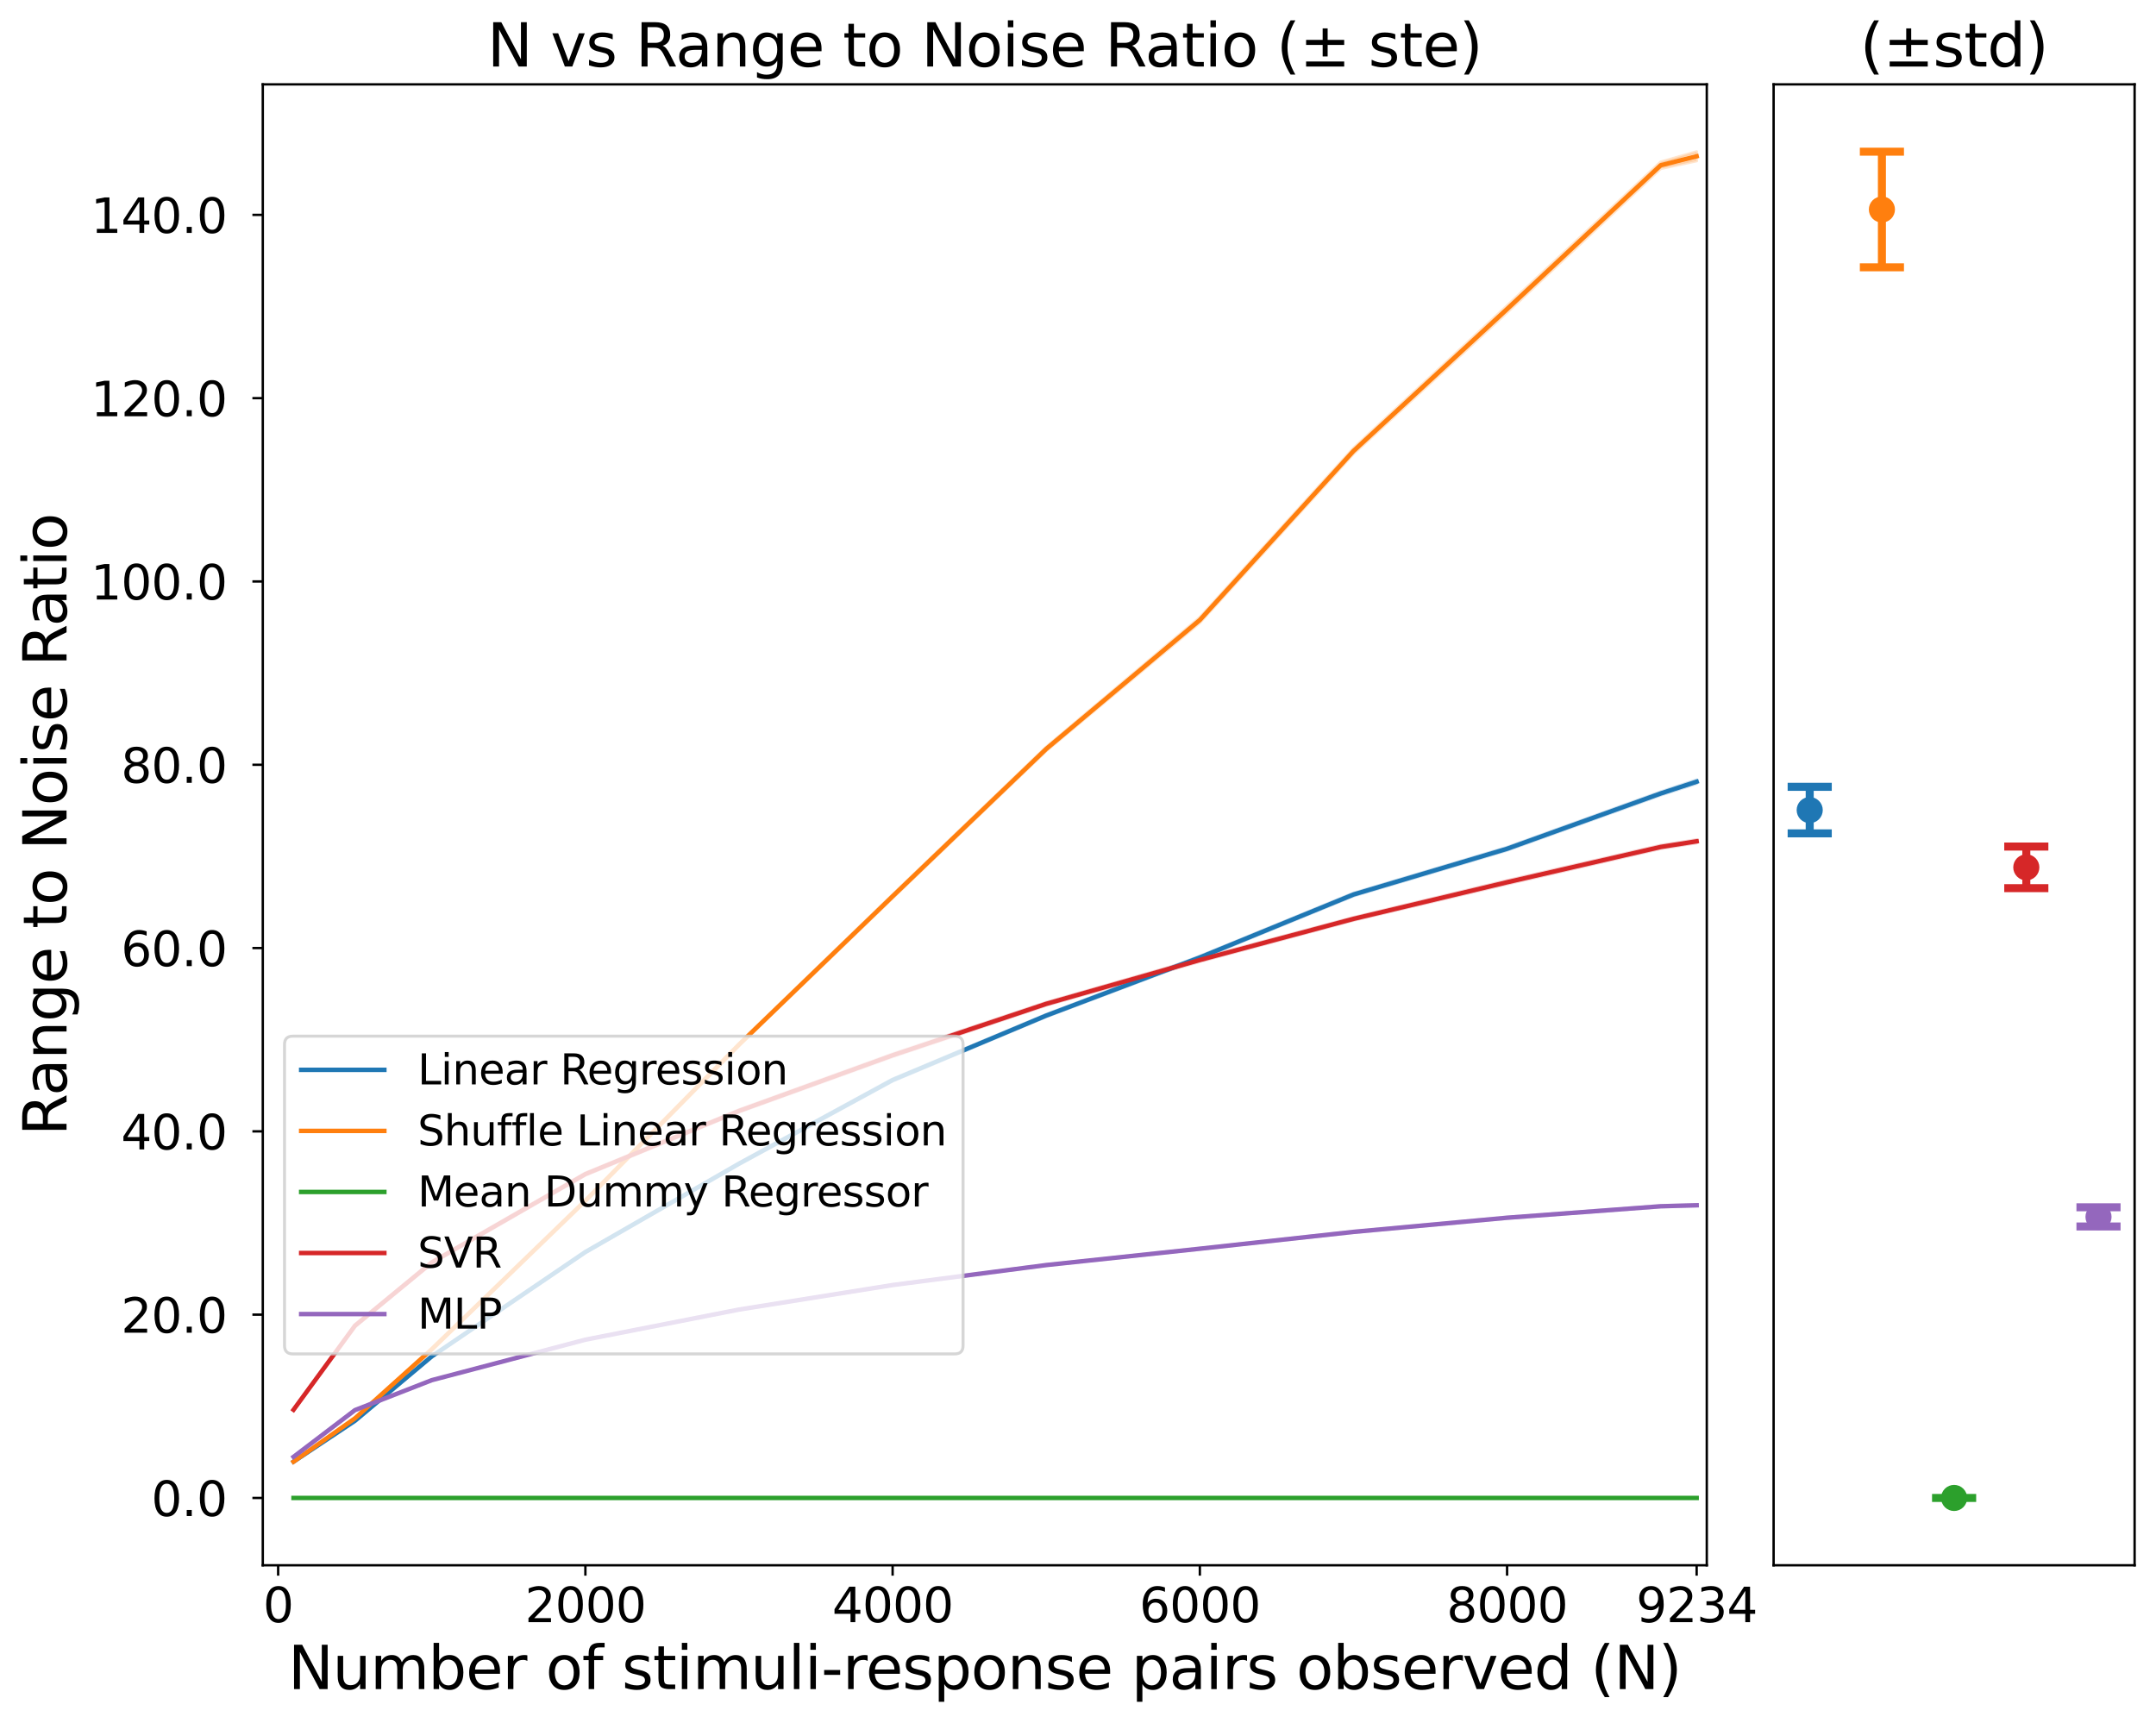 <?xml version="1.0" encoding="utf-8" standalone="no"?>
<!DOCTYPE svg PUBLIC "-//W3C//DTD SVG 1.1//EN"
  "http://www.w3.org/Graphics/SVG/1.1/DTD/svg11.dtd">
<svg xmlns:xlink="http://www.w3.org/1999/xlink" width="725.636pt" height="579.878pt" viewBox="0 0 725.636 579.878" xmlns="http://www.w3.org/2000/svg" version="1.1">
 <defs>
  <style type="text/css">*{stroke-linejoin: round; stroke-linecap: butt}</style>
 </defs>
 <g id="figure_1">
  <g id="patch_1">
   <path d="M 0 579.878 
L 725.636 579.878 
L 725.636 0 
L 0 0 
z
" style="fill: #ffffff"/>
  </g>
  <g id="axes_1">
   <g id="patch_2">
    <path d="M 88.446 526.837 
L 574.446 526.837 
L 574.446 28.397 
L 88.446 28.397 
z
" style="fill: #ffffff"/>
   </g>
   <g id="PolyCollection_1">
    <defs>
     <path id="m000ecb2666" d="M 98.787 -87.986 
L 98.787 -87.851 
L 119.467 -101.586 
L 145.319 -123.197 
L 197.021 -158.239 
L 248.723 -187.898 
L 300.425 -215.958 
L 352.127 -237.645 
L 403.829 -257.154 
L 455.531 -278.292 
L 507.233 -293.671 
L 558.935 -312.246 
L 571.033 -316.153 
L 571.033 -317.404 
L 571.033 -317.404 
L 558.935 -313.379 
L 507.233 -294.723 
L 455.531 -279.305 
L 403.829 -258.079 
L 352.127 -238.472 
L 300.425 -216.764 
L 248.723 -188.503 
L 197.021 -158.706 
L 145.319 -123.498 
L 119.467 -101.755 
L 98.787 -87.986 
z
" style="stroke: #1f77b4; stroke-opacity: 0.2"/>
    </defs>
    <g clip-path="url(#p0d70623060)">
     <use xlink:href="#m000ecb2666" x="0" y="579.878" style="fill: #1f77b4; fill-opacity: 0.2; stroke: #1f77b4; stroke-opacity: 0.2"/>
    </g>
   </g>
   <g id="PolyCollection_2">
    <defs>
     <path id="me3ee060efa" d="M 98.787 -87.962 
L 98.787 -87.846 
L 119.467 -102.417 
L 145.319 -125.566 
L 197.021 -175.491 
L 248.723 -227.88 
L 300.425 -277.631 
L 352.127 -327.157 
L 403.829 -370.302 
L 455.531 -427.135 
L 507.233 -474.727 
L 558.935 -523.129 
L 571.033 -525.717 
L 571.033 -528.825 
L 571.033 -528.825 
L 558.935 -525.37 
L 507.233 -476.968 
L 455.531 -429.016 
L 403.829 -372.083 
L 352.127 -328.455 
L 300.425 -278.768 
L 248.723 -228.677 
L 197.021 -176.021 
L 145.319 -125.913 
L 119.467 -102.578 
L 98.787 -87.962 
z
" style="stroke: #ff7f0e; stroke-opacity: 0.2"/>
    </defs>
    <g clip-path="url(#p0d70623060)">
     <use xlink:href="#me3ee060efa" x="0" y="579.878" style="fill: #ff7f0e; fill-opacity: 0.2; stroke: #ff7f0e; stroke-opacity: 0.2"/>
    </g>
   </g>
   <g id="PolyCollection_3">
    <defs>
     <path id="mb7098f0cae" d="M 98.787 -75.698 
L 98.787 -75.698 
L 119.467 -75.698 
L 145.319 -75.698 
L 197.021 -75.698 
L 248.723 -75.698 
L 300.425 -75.698 
L 352.127 -75.698 
L 403.829 -75.698 
L 455.531 -75.698 
L 507.233 -75.698 
L 558.935 -75.698 
L 571.033 -75.698 
L 571.033 -75.698 
L 571.033 -75.698 
L 558.935 -75.698 
L 507.233 -75.698 
L 455.531 -75.698 
L 403.829 -75.698 
L 352.127 -75.698 
L 300.425 -75.698 
L 248.723 -75.698 
L 197.021 -75.698 
L 145.319 -75.698 
L 119.467 -75.698 
L 98.787 -75.698 
z
" style="stroke: #2ca02c; stroke-opacity: 0.2"/>
    </defs>
    <g clip-path="url(#p0d70623060)">
     <use xlink:href="#mb7098f0cae" x="0" y="579.878" style="fill: #2ca02c; fill-opacity: 0.2; stroke: #2ca02c; stroke-opacity: 0.2"/>
    </g>
   </g>
   <g id="PolyCollection_4">
    <defs>
     <path id="mdfc9357d7f" d="M 98.787 -105.616 
L 98.787 -105.119 
L 119.467 -133.287 
L 145.319 -154.548 
L 197.021 -184.281 
L 248.723 -205.515 
L 300.425 -224.165 
L 352.127 -241.503 
L 403.829 -256.226 
L 455.531 -270.112 
L 507.233 -282.338 
L 558.935 -294.253 
L 571.033 -296.149 
L 571.033 -297.267 
L 571.033 -297.267 
L 558.935 -295.369 
L 507.233 -283.519 
L 455.531 -271.103 
L 403.829 -257.313 
L 352.127 -242.508 
L 300.425 -225.215 
L 248.723 -206.413 
L 197.021 -185.114 
L 145.319 -155.372 
L 119.467 -134.042 
L 98.787 -105.616 
z
" style="stroke: #d62728; stroke-opacity: 0.2"/>
    </defs>
    <g clip-path="url(#p0d70623060)">
     <use xlink:href="#mdfc9357d7f" x="0" y="579.878" style="fill: #d62728; fill-opacity: 0.2; stroke: #d62728; stroke-opacity: 0.2"/>
    </g>
   </g>
   <g id="PolyCollection_5">
    <defs>
     <path id="ma350cf5720" d="M 98.787 -89.586 
L 98.787 -89.463 
L 119.467 -105.181 
L 145.319 -115.23 
L 197.021 -128.832 
L 248.723 -138.953 
L 300.425 -147.199 
L 352.127 -153.919 
L 403.829 -159.401 
L 455.531 -165.017 
L 507.233 -169.788 
L 558.935 -173.641 
L 571.033 -173.95 
L 571.033 -174.466 
L 571.033 -174.466 
L 558.935 -174.101 
L 507.233 -170.236 
L 455.531 -165.479 
L 403.829 -159.777 
L 352.127 -154.248 
L 300.425 -147.52 
L 248.723 -139.26 
L 197.021 -129.098 
L 145.319 -115.453 
L 119.467 -105.347 
L 98.787 -89.586 
z
" style="stroke: #9467bd; stroke-opacity: 0.2"/>
    </defs>
    <g clip-path="url(#p0d70623060)">
     <use xlink:href="#ma350cf5720" x="0" y="579.878" style="fill: #9467bd; fill-opacity: 0.2; stroke: #9467bd; stroke-opacity: 0.2"/>
    </g>
   </g>
   <g id="matplotlib.axis_1">
    <g id="xtick_1">
     <g id="line2d_1">
      <defs>
       <path id="m1000cda339" d="M 0 0 
L 0 3.5 
" style="stroke: #000000; stroke-width: 0.8"/>
      </defs>
      <g>
       <use xlink:href="#m1000cda339" x="93.616" y="526.837" style="stroke: #000000; stroke-width: 0.8"/>
      </g>
     </g>
     <g id="text_1">
      <!-- 0 -->
      <g transform="translate(88.526 545.994) scale(0.16 -0.16)">
       <defs>
        <path id="DejaVuSans-30" d="M 2034 4250 
Q 1547 4250 1301 3770 
Q 1056 3291 1056 2328 
Q 1056 1369 1301 889 
Q 1547 409 2034 409 
Q 2525 409 2770 889 
Q 3016 1369 3016 2328 
Q 3016 3291 2770 3770 
Q 2525 4250 2034 4250 
z
M 2034 4750 
Q 2819 4750 3233 4129 
Q 3647 3509 3647 2328 
Q 3647 1150 3233 529 
Q 2819 -91 2034 -91 
Q 1250 -91 836 529 
Q 422 1150 422 2328 
Q 422 3509 836 4129 
Q 1250 4750 2034 4750 
z
" transform="scale(0.016)"/>
       </defs>
       <use xlink:href="#DejaVuSans-30"/>
      </g>
     </g>
    </g>
    <g id="xtick_2">
     <g id="line2d_2">
      <g>
       <use xlink:href="#m1000cda339" x="197.021" y="526.837" style="stroke: #000000; stroke-width: 0.8"/>
      </g>
     </g>
     <g id="text_2">
      <!-- 2000 -->
      <g transform="translate(176.661 545.994) scale(0.16 -0.16)">
       <defs>
        <path id="DejaVuSans-32" d="M 1228 531 
L 3431 531 
L 3431 0 
L 469 0 
L 469 531 
Q 828 903 1448 1529 
Q 2069 2156 2228 2338 
Q 2531 2678 2651 2914 
Q 2772 3150 2772 3378 
Q 2772 3750 2511 3984 
Q 2250 4219 1831 4219 
Q 1534 4219 1204 4116 
Q 875 4013 500 3803 
L 500 4441 
Q 881 4594 1212 4672 
Q 1544 4750 1819 4750 
Q 2544 4750 2975 4387 
Q 3406 4025 3406 3419 
Q 3406 3131 3298 2873 
Q 3191 2616 2906 2266 
Q 2828 2175 2409 1742 
Q 1991 1309 1228 531 
z
" transform="scale(0.016)"/>
       </defs>
       <use xlink:href="#DejaVuSans-32"/>
       <use xlink:href="#DejaVuSans-30" x="63.623"/>
       <use xlink:href="#DejaVuSans-30" x="127.246"/>
       <use xlink:href="#DejaVuSans-30" x="190.869"/>
      </g>
     </g>
    </g>
    <g id="xtick_3">
     <g id="line2d_3">
      <g>
       <use xlink:href="#m1000cda339" x="300.425" y="526.837" style="stroke: #000000; stroke-width: 0.8"/>
      </g>
     </g>
     <g id="text_3">
      <!-- 4000 -->
      <g transform="translate(280.065 545.994) scale(0.16 -0.16)">
       <defs>
        <path id="DejaVuSans-34" d="M 2419 4116 
L 825 1625 
L 2419 1625 
L 2419 4116 
z
M 2253 4666 
L 3047 4666 
L 3047 1625 
L 3713 1625 
L 3713 1100 
L 3047 1100 
L 3047 0 
L 2419 0 
L 2419 1100 
L 313 1100 
L 313 1709 
L 2253 4666 
z
" transform="scale(0.016)"/>
       </defs>
       <use xlink:href="#DejaVuSans-34"/>
       <use xlink:href="#DejaVuSans-30" x="63.623"/>
       <use xlink:href="#DejaVuSans-30" x="127.246"/>
       <use xlink:href="#DejaVuSans-30" x="190.869"/>
      </g>
     </g>
    </g>
    <g id="xtick_4">
     <g id="line2d_4">
      <g>
       <use xlink:href="#m1000cda339" x="403.829" y="526.837" style="stroke: #000000; stroke-width: 0.8"/>
      </g>
     </g>
     <g id="text_4">
      <!-- 6000 -->
      <g transform="translate(383.469 545.994) scale(0.16 -0.16)">
       <defs>
        <path id="DejaVuSans-36" d="M 2113 2584 
Q 1688 2584 1439 2293 
Q 1191 2003 1191 1497 
Q 1191 994 1439 701 
Q 1688 409 2113 409 
Q 2538 409 2786 701 
Q 3034 994 3034 1497 
Q 3034 2003 2786 2293 
Q 2538 2584 2113 2584 
z
M 3366 4563 
L 3366 3988 
Q 3128 4100 2886 4159 
Q 2644 4219 2406 4219 
Q 1781 4219 1451 3797 
Q 1122 3375 1075 2522 
Q 1259 2794 1537 2939 
Q 1816 3084 2150 3084 
Q 2853 3084 3261 2657 
Q 3669 2231 3669 1497 
Q 3669 778 3244 343 
Q 2819 -91 2113 -91 
Q 1303 -91 875 529 
Q 447 1150 447 2328 
Q 447 3434 972 4092 
Q 1497 4750 2381 4750 
Q 2619 4750 2861 4703 
Q 3103 4656 3366 4563 
z
" transform="scale(0.016)"/>
       </defs>
       <use xlink:href="#DejaVuSans-36"/>
       <use xlink:href="#DejaVuSans-30" x="63.623"/>
       <use xlink:href="#DejaVuSans-30" x="127.246"/>
       <use xlink:href="#DejaVuSans-30" x="190.869"/>
      </g>
     </g>
    </g>
    <g id="xtick_5">
     <g id="line2d_5">
      <g>
       <use xlink:href="#m1000cda339" x="507.233" y="526.837" style="stroke: #000000; stroke-width: 0.8"/>
      </g>
     </g>
     <g id="text_5">
      <!-- 8000 -->
      <g transform="translate(486.873 545.994) scale(0.16 -0.16)">
       <defs>
        <path id="DejaVuSans-38" d="M 2034 2216 
Q 1584 2216 1326 1975 
Q 1069 1734 1069 1313 
Q 1069 891 1326 650 
Q 1584 409 2034 409 
Q 2484 409 2743 651 
Q 3003 894 3003 1313 
Q 3003 1734 2745 1975 
Q 2488 2216 2034 2216 
z
M 1403 2484 
Q 997 2584 770 2862 
Q 544 3141 544 3541 
Q 544 4100 942 4425 
Q 1341 4750 2034 4750 
Q 2731 4750 3128 4425 
Q 3525 4100 3525 3541 
Q 3525 3141 3298 2862 
Q 3072 2584 2669 2484 
Q 3125 2378 3379 2068 
Q 3634 1759 3634 1313 
Q 3634 634 3220 271 
Q 2806 -91 2034 -91 
Q 1263 -91 848 271 
Q 434 634 434 1313 
Q 434 1759 690 2068 
Q 947 2378 1403 2484 
z
M 1172 3481 
Q 1172 3119 1398 2916 
Q 1625 2713 2034 2713 
Q 2441 2713 2670 2916 
Q 2900 3119 2900 3481 
Q 2900 3844 2670 4047 
Q 2441 4250 2034 4250 
Q 1625 4250 1398 4047 
Q 1172 3844 1172 3481 
z
" transform="scale(0.016)"/>
       </defs>
       <use xlink:href="#DejaVuSans-38"/>
       <use xlink:href="#DejaVuSans-30" x="63.623"/>
       <use xlink:href="#DejaVuSans-30" x="127.246"/>
       <use xlink:href="#DejaVuSans-30" x="190.869"/>
      </g>
     </g>
    </g>
    <g id="xtick_6">
     <g id="line2d_6">
      <g>
       <use xlink:href="#m1000cda339" x="571.033" y="526.837" style="stroke: #000000; stroke-width: 0.8"/>
      </g>
     </g>
     <g id="text_6">
      <!-- 9234 -->
      <g transform="translate(550.673 545.994) scale(0.16 -0.16)">
       <defs>
        <path id="DejaVuSans-39" d="M 703 97 
L 703 672 
Q 941 559 1184 500 
Q 1428 441 1663 441 
Q 2288 441 2617 861 
Q 2947 1281 2994 2138 
Q 2813 1869 2534 1725 
Q 2256 1581 1919 1581 
Q 1219 1581 811 2004 
Q 403 2428 403 3163 
Q 403 3881 828 4315 
Q 1253 4750 1959 4750 
Q 2769 4750 3195 4129 
Q 3622 3509 3622 2328 
Q 3622 1225 3098 567 
Q 2575 -91 1691 -91 
Q 1453 -91 1209 -44 
Q 966 3 703 97 
z
M 1959 2075 
Q 2384 2075 2632 2365 
Q 2881 2656 2881 3163 
Q 2881 3666 2632 3958 
Q 2384 4250 1959 4250 
Q 1534 4250 1286 3958 
Q 1038 3666 1038 3163 
Q 1038 2656 1286 2365 
Q 1534 2075 1959 2075 
z
" transform="scale(0.016)"/>
        <path id="DejaVuSans-33" d="M 2597 2516 
Q 3050 2419 3304 2112 
Q 3559 1806 3559 1356 
Q 3559 666 3084 287 
Q 2609 -91 1734 -91 
Q 1441 -91 1130 -33 
Q 819 25 488 141 
L 488 750 
Q 750 597 1062 519 
Q 1375 441 1716 441 
Q 2309 441 2620 675 
Q 2931 909 2931 1356 
Q 2931 1769 2642 2001 
Q 2353 2234 1838 2234 
L 1294 2234 
L 1294 2753 
L 1863 2753 
Q 2328 2753 2575 2939 
Q 2822 3125 2822 3475 
Q 2822 3834 2567 4026 
Q 2313 4219 1838 4219 
Q 1578 4219 1281 4162 
Q 984 4106 628 3988 
L 628 4550 
Q 988 4650 1302 4700 
Q 1616 4750 1894 4750 
Q 2613 4750 3031 4423 
Q 3450 4097 3450 3541 
Q 3450 3153 3228 2886 
Q 3006 2619 2597 2516 
z
" transform="scale(0.016)"/>
       </defs>
       <use xlink:href="#DejaVuSans-39"/>
       <use xlink:href="#DejaVuSans-32" x="63.623"/>
       <use xlink:href="#DejaVuSans-33" x="127.246"/>
       <use xlink:href="#DejaVuSans-34" x="190.869"/>
      </g>
     </g>
    </g>
    <g id="text_7">
     <!-- Number of stimuli-response pairs observed (N) -->
     <g transform="translate(96.958 568.519) scale(0.2 -0.2)">
      <defs>
       <path id="DejaVuSans-4e" d="M 628 4666 
L 1478 4666 
L 3547 763 
L 3547 4666 
L 4159 4666 
L 4159 0 
L 3309 0 
L 1241 3903 
L 1241 0 
L 628 0 
L 628 4666 
z
" transform="scale(0.016)"/>
       <path id="DejaVuSans-75" d="M 544 1381 
L 544 3500 
L 1119 3500 
L 1119 1403 
Q 1119 906 1312 657 
Q 1506 409 1894 409 
Q 2359 409 2629 706 
Q 2900 1003 2900 1516 
L 2900 3500 
L 3475 3500 
L 3475 0 
L 2900 0 
L 2900 538 
Q 2691 219 2414 64 
Q 2138 -91 1772 -91 
Q 1169 -91 856 284 
Q 544 659 544 1381 
z
M 1991 3584 
L 1991 3584 
z
" transform="scale(0.016)"/>
       <path id="DejaVuSans-6d" d="M 3328 2828 
Q 3544 3216 3844 3400 
Q 4144 3584 4550 3584 
Q 5097 3584 5394 3201 
Q 5691 2819 5691 2113 
L 5691 0 
L 5113 0 
L 5113 2094 
Q 5113 2597 4934 2840 
Q 4756 3084 4391 3084 
Q 3944 3084 3684 2787 
Q 3425 2491 3425 1978 
L 3425 0 
L 2847 0 
L 2847 2094 
Q 2847 2600 2669 2842 
Q 2491 3084 2119 3084 
Q 1678 3084 1418 2786 
Q 1159 2488 1159 1978 
L 1159 0 
L 581 0 
L 581 3500 
L 1159 3500 
L 1159 2956 
Q 1356 3278 1631 3431 
Q 1906 3584 2284 3584 
Q 2666 3584 2933 3390 
Q 3200 3197 3328 2828 
z
" transform="scale(0.016)"/>
       <path id="DejaVuSans-62" d="M 3116 1747 
Q 3116 2381 2855 2742 
Q 2594 3103 2138 3103 
Q 1681 3103 1420 2742 
Q 1159 2381 1159 1747 
Q 1159 1113 1420 752 
Q 1681 391 2138 391 
Q 2594 391 2855 752 
Q 3116 1113 3116 1747 
z
M 1159 2969 
Q 1341 3281 1617 3432 
Q 1894 3584 2278 3584 
Q 2916 3584 3314 3078 
Q 3713 2572 3713 1747 
Q 3713 922 3314 415 
Q 2916 -91 2278 -91 
Q 1894 -91 1617 61 
Q 1341 213 1159 525 
L 1159 0 
L 581 0 
L 581 4863 
L 1159 4863 
L 1159 2969 
z
" transform="scale(0.016)"/>
       <path id="DejaVuSans-65" d="M 3597 1894 
L 3597 1613 
L 953 1613 
Q 991 1019 1311 708 
Q 1631 397 2203 397 
Q 2534 397 2845 478 
Q 3156 559 3463 722 
L 3463 178 
Q 3153 47 2828 -22 
Q 2503 -91 2169 -91 
Q 1331 -91 842 396 
Q 353 884 353 1716 
Q 353 2575 817 3079 
Q 1281 3584 2069 3584 
Q 2775 3584 3186 3129 
Q 3597 2675 3597 1894 
z
M 3022 2063 
Q 3016 2534 2758 2815 
Q 2500 3097 2075 3097 
Q 1594 3097 1305 2825 
Q 1016 2553 972 2059 
L 3022 2063 
z
" transform="scale(0.016)"/>
       <path id="DejaVuSans-72" d="M 2631 2963 
Q 2534 3019 2420 3045 
Q 2306 3072 2169 3072 
Q 1681 3072 1420 2755 
Q 1159 2438 1159 1844 
L 1159 0 
L 581 0 
L 581 3500 
L 1159 3500 
L 1159 2956 
Q 1341 3275 1631 3429 
Q 1922 3584 2338 3584 
Q 2397 3584 2469 3576 
Q 2541 3569 2628 3553 
L 2631 2963 
z
" transform="scale(0.016)"/>
       <path id="DejaVuSans-20" transform="scale(0.016)"/>
       <path id="DejaVuSans-6f" d="M 1959 3097 
Q 1497 3097 1228 2736 
Q 959 2375 959 1747 
Q 959 1119 1226 758 
Q 1494 397 1959 397 
Q 2419 397 2687 759 
Q 2956 1122 2956 1747 
Q 2956 2369 2687 2733 
Q 2419 3097 1959 3097 
z
M 1959 3584 
Q 2709 3584 3137 3096 
Q 3566 2609 3566 1747 
Q 3566 888 3137 398 
Q 2709 -91 1959 -91 
Q 1206 -91 779 398 
Q 353 888 353 1747 
Q 353 2609 779 3096 
Q 1206 3584 1959 3584 
z
" transform="scale(0.016)"/>
       <path id="DejaVuSans-66" d="M 2375 4863 
L 2375 4384 
L 1825 4384 
Q 1516 4384 1395 4259 
Q 1275 4134 1275 3809 
L 1275 3500 
L 2222 3500 
L 2222 3053 
L 1275 3053 
L 1275 0 
L 697 0 
L 697 3053 
L 147 3053 
L 147 3500 
L 697 3500 
L 697 3744 
Q 697 4328 969 4595 
Q 1241 4863 1831 4863 
L 2375 4863 
z
" transform="scale(0.016)"/>
       <path id="DejaVuSans-73" d="M 2834 3397 
L 2834 2853 
Q 2591 2978 2328 3040 
Q 2066 3103 1784 3103 
Q 1356 3103 1142 2972 
Q 928 2841 928 2578 
Q 928 2378 1081 2264 
Q 1234 2150 1697 2047 
L 1894 2003 
Q 2506 1872 2764 1633 
Q 3022 1394 3022 966 
Q 3022 478 2636 193 
Q 2250 -91 1575 -91 
Q 1294 -91 989 -36 
Q 684 19 347 128 
L 347 722 
Q 666 556 975 473 
Q 1284 391 1588 391 
Q 1994 391 2212 530 
Q 2431 669 2431 922 
Q 2431 1156 2273 1281 
Q 2116 1406 1581 1522 
L 1381 1569 
Q 847 1681 609 1914 
Q 372 2147 372 2553 
Q 372 3047 722 3315 
Q 1072 3584 1716 3584 
Q 2034 3584 2315 3537 
Q 2597 3491 2834 3397 
z
" transform="scale(0.016)"/>
       <path id="DejaVuSans-74" d="M 1172 4494 
L 1172 3500 
L 2356 3500 
L 2356 3053 
L 1172 3053 
L 1172 1153 
Q 1172 725 1289 603 
Q 1406 481 1766 481 
L 2356 481 
L 2356 0 
L 1766 0 
Q 1100 0 847 248 
Q 594 497 594 1153 
L 594 3053 
L 172 3053 
L 172 3500 
L 594 3500 
L 594 4494 
L 1172 4494 
z
" transform="scale(0.016)"/>
       <path id="DejaVuSans-69" d="M 603 3500 
L 1178 3500 
L 1178 0 
L 603 0 
L 603 3500 
z
M 603 4863 
L 1178 4863 
L 1178 4134 
L 603 4134 
L 603 4863 
z
" transform="scale(0.016)"/>
       <path id="DejaVuSans-6c" d="M 603 4863 
L 1178 4863 
L 1178 0 
L 603 0 
L 603 4863 
z
" transform="scale(0.016)"/>
       <path id="DejaVuSans-2d" d="M 313 2009 
L 1997 2009 
L 1997 1497 
L 313 1497 
L 313 2009 
z
" transform="scale(0.016)"/>
       <path id="DejaVuSans-70" d="M 1159 525 
L 1159 -1331 
L 581 -1331 
L 581 3500 
L 1159 3500 
L 1159 2969 
Q 1341 3281 1617 3432 
Q 1894 3584 2278 3584 
Q 2916 3584 3314 3078 
Q 3713 2572 3713 1747 
Q 3713 922 3314 415 
Q 2916 -91 2278 -91 
Q 1894 -91 1617 61 
Q 1341 213 1159 525 
z
M 3116 1747 
Q 3116 2381 2855 2742 
Q 2594 3103 2138 3103 
Q 1681 3103 1420 2742 
Q 1159 2381 1159 1747 
Q 1159 1113 1420 752 
Q 1681 391 2138 391 
Q 2594 391 2855 752 
Q 3116 1113 3116 1747 
z
" transform="scale(0.016)"/>
       <path id="DejaVuSans-6e" d="M 3513 2113 
L 3513 0 
L 2938 0 
L 2938 2094 
Q 2938 2591 2744 2837 
Q 2550 3084 2163 3084 
Q 1697 3084 1428 2787 
Q 1159 2491 1159 1978 
L 1159 0 
L 581 0 
L 581 3500 
L 1159 3500 
L 1159 2956 
Q 1366 3272 1645 3428 
Q 1925 3584 2291 3584 
Q 2894 3584 3203 3211 
Q 3513 2838 3513 2113 
z
" transform="scale(0.016)"/>
       <path id="DejaVuSans-61" d="M 2194 1759 
Q 1497 1759 1228 1600 
Q 959 1441 959 1056 
Q 959 750 1161 570 
Q 1363 391 1709 391 
Q 2188 391 2477 730 
Q 2766 1069 2766 1631 
L 2766 1759 
L 2194 1759 
z
M 3341 1997 
L 3341 0 
L 2766 0 
L 2766 531 
Q 2569 213 2275 61 
Q 1981 -91 1556 -91 
Q 1019 -91 701 211 
Q 384 513 384 1019 
Q 384 1609 779 1909 
Q 1175 2209 1959 2209 
L 2766 2209 
L 2766 2266 
Q 2766 2663 2505 2880 
Q 2244 3097 1772 3097 
Q 1472 3097 1187 3025 
Q 903 2953 641 2809 
L 641 3341 
Q 956 3463 1253 3523 
Q 1550 3584 1831 3584 
Q 2591 3584 2966 3190 
Q 3341 2797 3341 1997 
z
" transform="scale(0.016)"/>
       <path id="DejaVuSans-76" d="M 191 3500 
L 800 3500 
L 1894 563 
L 2988 3500 
L 3597 3500 
L 2284 0 
L 1503 0 
L 191 3500 
z
" transform="scale(0.016)"/>
       <path id="DejaVuSans-64" d="M 2906 2969 
L 2906 4863 
L 3481 4863 
L 3481 0 
L 2906 0 
L 2906 525 
Q 2725 213 2448 61 
Q 2172 -91 1784 -91 
Q 1150 -91 751 415 
Q 353 922 353 1747 
Q 353 2572 751 3078 
Q 1150 3584 1784 3584 
Q 2172 3584 2448 3432 
Q 2725 3281 2906 2969 
z
M 947 1747 
Q 947 1113 1208 752 
Q 1469 391 1925 391 
Q 2381 391 2643 752 
Q 2906 1113 2906 1747 
Q 2906 2381 2643 2742 
Q 2381 3103 1925 3103 
Q 1469 3103 1208 2742 
Q 947 2381 947 1747 
z
" transform="scale(0.016)"/>
       <path id="DejaVuSans-28" d="M 1984 4856 
Q 1566 4138 1362 3434 
Q 1159 2731 1159 2009 
Q 1159 1288 1364 580 
Q 1569 -128 1984 -844 
L 1484 -844 
Q 1016 -109 783 600 
Q 550 1309 550 2009 
Q 550 2706 781 3412 
Q 1013 4119 1484 4856 
L 1984 4856 
z
" transform="scale(0.016)"/>
       <path id="DejaVuSans-29" d="M 513 4856 
L 1013 4856 
Q 1481 4119 1714 3412 
Q 1947 2706 1947 2009 
Q 1947 1309 1714 600 
Q 1481 -109 1013 -844 
L 513 -844 
Q 928 -128 1133 580 
Q 1338 1288 1338 2009 
Q 1338 2731 1133 3434 
Q 928 4138 513 4856 
z
" transform="scale(0.016)"/>
      </defs>
      <use xlink:href="#DejaVuSans-4e"/>
      <use xlink:href="#DejaVuSans-75" x="74.805"/>
      <use xlink:href="#DejaVuSans-6d" x="138.184"/>
      <use xlink:href="#DejaVuSans-62" x="235.596"/>
      <use xlink:href="#DejaVuSans-65" x="299.072"/>
      <use xlink:href="#DejaVuSans-72" x="360.596"/>
      <use xlink:href="#DejaVuSans-20" x="401.709"/>
      <use xlink:href="#DejaVuSans-6f" x="433.496"/>
      <use xlink:href="#DejaVuSans-66" x="494.678"/>
      <use xlink:href="#DejaVuSans-20" x="529.883"/>
      <use xlink:href="#DejaVuSans-73" x="561.67"/>
      <use xlink:href="#DejaVuSans-74" x="613.77"/>
      <use xlink:href="#DejaVuSans-69" x="652.979"/>
      <use xlink:href="#DejaVuSans-6d" x="680.762"/>
      <use xlink:href="#DejaVuSans-75" x="778.174"/>
      <use xlink:href="#DejaVuSans-6c" x="841.553"/>
      <use xlink:href="#DejaVuSans-69" x="869.336"/>
      <use xlink:href="#DejaVuSans-2d" x="897.119"/>
      <use xlink:href="#DejaVuSans-72" x="933.203"/>
      <use xlink:href="#DejaVuSans-65" x="972.066"/>
      <use xlink:href="#DejaVuSans-73" x="1033.59"/>
      <use xlink:href="#DejaVuSans-70" x="1085.689"/>
      <use xlink:href="#DejaVuSans-6f" x="1149.166"/>
      <use xlink:href="#DejaVuSans-6e" x="1210.348"/>
      <use xlink:href="#DejaVuSans-73" x="1273.727"/>
      <use xlink:href="#DejaVuSans-65" x="1325.826"/>
      <use xlink:href="#DejaVuSans-20" x="1387.35"/>
      <use xlink:href="#DejaVuSans-70" x="1419.137"/>
      <use xlink:href="#DejaVuSans-61" x="1482.613"/>
      <use xlink:href="#DejaVuSans-69" x="1543.893"/>
      <use xlink:href="#DejaVuSans-72" x="1571.676"/>
      <use xlink:href="#DejaVuSans-73" x="1612.789"/>
      <use xlink:href="#DejaVuSans-20" x="1664.889"/>
      <use xlink:href="#DejaVuSans-6f" x="1696.676"/>
      <use xlink:href="#DejaVuSans-62" x="1757.857"/>
      <use xlink:href="#DejaVuSans-73" x="1821.334"/>
      <use xlink:href="#DejaVuSans-65" x="1873.434"/>
      <use xlink:href="#DejaVuSans-72" x="1934.957"/>
      <use xlink:href="#DejaVuSans-76" x="1976.07"/>
      <use xlink:href="#DejaVuSans-65" x="2035.25"/>
      <use xlink:href="#DejaVuSans-64" x="2096.773"/>
      <use xlink:href="#DejaVuSans-20" x="2160.25"/>
      <use xlink:href="#DejaVuSans-28" x="2192.037"/>
      <use xlink:href="#DejaVuSans-4e" x="2231.051"/>
      <use xlink:href="#DejaVuSans-29" x="2305.855"/>
     </g>
    </g>
   </g>
   <g id="matplotlib.axis_2">
    <g id="ytick_1">
     <g id="line2d_7">
      <defs>
       <path id="mac8e9c56cd" d="M 0 0 
L -3.5 0 
" style="stroke: #000000; stroke-width: 0.8"/>
      </defs>
      <g>
       <use xlink:href="#mac8e9c56cd" x="88.446" y="504.181" style="stroke: #000000; stroke-width: 0.8"/>
      </g>
     </g>
     <g id="text_8">
      <!-- 0.0  -->
      <g transform="translate(50.916 510.259) scale(0.16 -0.16)">
       <defs>
        <path id="DejaVuSans-2e" d="M 684 794 
L 1344 794 
L 1344 0 
L 684 0 
L 684 794 
z
" transform="scale(0.016)"/>
       </defs>
       <use xlink:href="#DejaVuSans-30"/>
       <use xlink:href="#DejaVuSans-2e" x="63.623"/>
       <use xlink:href="#DejaVuSans-30" x="95.41"/>
       <use xlink:href="#DejaVuSans-20" x="159.033"/>
      </g>
     </g>
    </g>
    <g id="ytick_2">
     <g id="line2d_8">
      <g>
       <use xlink:href="#mac8e9c56cd" x="88.446" y="442.486" style="stroke: #000000; stroke-width: 0.8"/>
      </g>
     </g>
     <g id="text_9">
      <!-- 20.0  -->
      <g transform="translate(40.736 448.565) scale(0.16 -0.16)">
       <use xlink:href="#DejaVuSans-32"/>
       <use xlink:href="#DejaVuSans-30" x="63.623"/>
       <use xlink:href="#DejaVuSans-2e" x="127.246"/>
       <use xlink:href="#DejaVuSans-30" x="159.033"/>
       <use xlink:href="#DejaVuSans-20" x="222.656"/>
      </g>
     </g>
    </g>
    <g id="ytick_3">
     <g id="line2d_9">
      <g>
       <use xlink:href="#mac8e9c56cd" x="88.446" y="380.791" style="stroke: #000000; stroke-width: 0.8"/>
      </g>
     </g>
     <g id="text_10">
      <!-- 40.0  -->
      <g transform="translate(40.736 386.87) scale(0.16 -0.16)">
       <use xlink:href="#DejaVuSans-34"/>
       <use xlink:href="#DejaVuSans-30" x="63.623"/>
       <use xlink:href="#DejaVuSans-2e" x="127.246"/>
       <use xlink:href="#DejaVuSans-30" x="159.033"/>
       <use xlink:href="#DejaVuSans-20" x="222.656"/>
      </g>
     </g>
    </g>
    <g id="ytick_4">
     <g id="line2d_10">
      <g>
       <use xlink:href="#mac8e9c56cd" x="88.446" y="319.097" style="stroke: #000000; stroke-width: 0.8"/>
      </g>
     </g>
     <g id="text_11">
      <!-- 60.0  -->
      <g transform="translate(40.736 325.175) scale(0.16 -0.16)">
       <use xlink:href="#DejaVuSans-36"/>
       <use xlink:href="#DejaVuSans-30" x="63.623"/>
       <use xlink:href="#DejaVuSans-2e" x="127.246"/>
       <use xlink:href="#DejaVuSans-30" x="159.033"/>
       <use xlink:href="#DejaVuSans-20" x="222.656"/>
      </g>
     </g>
    </g>
    <g id="ytick_5">
     <g id="line2d_11">
      <g>
       <use xlink:href="#mac8e9c56cd" x="88.446" y="257.402" style="stroke: #000000; stroke-width: 0.8"/>
      </g>
     </g>
     <g id="text_12">
      <!-- 80.0  -->
      <g transform="translate(40.736 263.481) scale(0.16 -0.16)">
       <use xlink:href="#DejaVuSans-38"/>
       <use xlink:href="#DejaVuSans-30" x="63.623"/>
       <use xlink:href="#DejaVuSans-2e" x="127.246"/>
       <use xlink:href="#DejaVuSans-30" x="159.033"/>
       <use xlink:href="#DejaVuSans-20" x="222.656"/>
      </g>
     </g>
    </g>
    <g id="ytick_6">
     <g id="line2d_12">
      <g>
       <use xlink:href="#mac8e9c56cd" x="88.446" y="195.707" style="stroke: #000000; stroke-width: 0.8"/>
      </g>
     </g>
     <g id="text_13">
      <!-- 100.0  -->
      <g transform="translate(30.556 201.786) scale(0.16 -0.16)">
       <defs>
        <path id="DejaVuSans-31" d="M 794 531 
L 1825 531 
L 1825 4091 
L 703 3866 
L 703 4441 
L 1819 4666 
L 2450 4666 
L 2450 531 
L 3481 531 
L 3481 0 
L 794 0 
L 794 531 
z
" transform="scale(0.016)"/>
       </defs>
       <use xlink:href="#DejaVuSans-31"/>
       <use xlink:href="#DejaVuSans-30" x="63.623"/>
       <use xlink:href="#DejaVuSans-30" x="127.246"/>
       <use xlink:href="#DejaVuSans-2e" x="190.869"/>
       <use xlink:href="#DejaVuSans-30" x="222.656"/>
       <use xlink:href="#DejaVuSans-20" x="286.279"/>
      </g>
     </g>
    </g>
    <g id="ytick_7">
     <g id="line2d_13">
      <g>
       <use xlink:href="#mac8e9c56cd" x="88.446" y="134.013" style="stroke: #000000; stroke-width: 0.8"/>
      </g>
     </g>
     <g id="text_14">
      <!-- 120.0  -->
      <g transform="translate(30.556 140.092) scale(0.16 -0.16)">
       <use xlink:href="#DejaVuSans-31"/>
       <use xlink:href="#DejaVuSans-32" x="63.623"/>
       <use xlink:href="#DejaVuSans-30" x="127.246"/>
       <use xlink:href="#DejaVuSans-2e" x="190.869"/>
       <use xlink:href="#DejaVuSans-30" x="222.656"/>
       <use xlink:href="#DejaVuSans-20" x="286.279"/>
      </g>
     </g>
    </g>
    <g id="ytick_8">
     <g id="line2d_14">
      <g>
       <use xlink:href="#mac8e9c56cd" x="88.446" y="72.318" style="stroke: #000000; stroke-width: 0.8"/>
      </g>
     </g>
     <g id="text_15">
      <!-- 140.0  -->
      <g transform="translate(30.556 78.397) scale(0.16 -0.16)">
       <use xlink:href="#DejaVuSans-31"/>
       <use xlink:href="#DejaVuSans-34" x="63.623"/>
       <use xlink:href="#DejaVuSans-30" x="127.246"/>
       <use xlink:href="#DejaVuSans-2e" x="190.869"/>
       <use xlink:href="#DejaVuSans-30" x="222.656"/>
       <use xlink:href="#DejaVuSans-20" x="286.279"/>
      </g>
     </g>
    </g>
    <g id="text_16">
     <!-- Range to Noise Ratio -->
     <g transform="translate(22.397 382.29) rotate(-90) scale(0.2 -0.2)">
      <defs>
       <path id="DejaVuSans-52" d="M 2841 2188 
Q 3044 2119 3236 1894 
Q 3428 1669 3622 1275 
L 4263 0 
L 3584 0 
L 2988 1197 
Q 2756 1666 2539 1819 
Q 2322 1972 1947 1972 
L 1259 1972 
L 1259 0 
L 628 0 
L 628 4666 
L 2053 4666 
Q 2853 4666 3247 4331 
Q 3641 3997 3641 3322 
Q 3641 2881 3436 2590 
Q 3231 2300 2841 2188 
z
M 1259 4147 
L 1259 2491 
L 2053 2491 
Q 2509 2491 2742 2702 
Q 2975 2913 2975 3322 
Q 2975 3731 2742 3939 
Q 2509 4147 2053 4147 
L 1259 4147 
z
" transform="scale(0.016)"/>
       <path id="DejaVuSans-67" d="M 2906 1791 
Q 2906 2416 2648 2759 
Q 2391 3103 1925 3103 
Q 1463 3103 1205 2759 
Q 947 2416 947 1791 
Q 947 1169 1205 825 
Q 1463 481 1925 481 
Q 2391 481 2648 825 
Q 2906 1169 2906 1791 
z
M 3481 434 
Q 3481 -459 3084 -895 
Q 2688 -1331 1869 -1331 
Q 1566 -1331 1297 -1286 
Q 1028 -1241 775 -1147 
L 775 -588 
Q 1028 -725 1275 -790 
Q 1522 -856 1778 -856 
Q 2344 -856 2625 -561 
Q 2906 -266 2906 331 
L 2906 616 
Q 2728 306 2450 153 
Q 2172 0 1784 0 
Q 1141 0 747 490 
Q 353 981 353 1791 
Q 353 2603 747 3093 
Q 1141 3584 1784 3584 
Q 2172 3584 2450 3431 
Q 2728 3278 2906 2969 
L 2906 3500 
L 3481 3500 
L 3481 434 
z
" transform="scale(0.016)"/>
      </defs>
      <use xlink:href="#DejaVuSans-52"/>
      <use xlink:href="#DejaVuSans-61" x="67.232"/>
      <use xlink:href="#DejaVuSans-6e" x="128.512"/>
      <use xlink:href="#DejaVuSans-67" x="191.891"/>
      <use xlink:href="#DejaVuSans-65" x="255.367"/>
      <use xlink:href="#DejaVuSans-20" x="316.891"/>
      <use xlink:href="#DejaVuSans-74" x="348.678"/>
      <use xlink:href="#DejaVuSans-6f" x="387.887"/>
      <use xlink:href="#DejaVuSans-20" x="449.068"/>
      <use xlink:href="#DejaVuSans-4e" x="480.855"/>
      <use xlink:href="#DejaVuSans-6f" x="555.66"/>
      <use xlink:href="#DejaVuSans-69" x="616.842"/>
      <use xlink:href="#DejaVuSans-73" x="644.625"/>
      <use xlink:href="#DejaVuSans-65" x="696.725"/>
      <use xlink:href="#DejaVuSans-20" x="758.248"/>
      <use xlink:href="#DejaVuSans-52" x="790.035"/>
      <use xlink:href="#DejaVuSans-61" x="857.268"/>
      <use xlink:href="#DejaVuSans-74" x="918.547"/>
      <use xlink:href="#DejaVuSans-69" x="957.756"/>
      <use xlink:href="#DejaVuSans-6f" x="985.539"/>
     </g>
    </g>
   </g>
   <g id="line2d_15">
    <path d="M 98.787 491.959 
L 119.467 478.208 
L 145.319 456.531 
L 197.021 421.406 
L 248.723 391.678 
L 300.425 363.517 
L 352.127 341.82 
L 403.829 322.262 
L 455.531 301.08 
L 507.233 285.681 
L 558.935 267.065 
L 571.033 263.1 
" clip-path="url(#p0d70623060)" style="fill: none; stroke: #1f77b4; stroke-width: 1.5; stroke-linecap: square"/>
   </g>
   <g id="line2d_16">
    <path d="M 98.787 491.974 
L 119.467 477.381 
L 145.319 454.139 
L 197.021 404.122 
L 248.723 351.6 
L 300.425 301.679 
L 352.127 252.072 
L 403.829 208.686 
L 455.531 151.803 
L 507.233 104.031 
L 558.935 55.629 
L 571.033 52.607 
" clip-path="url(#p0d70623060)" style="fill: none; stroke: #ff7f0e; stroke-width: 1.5; stroke-linecap: square"/>
   </g>
   <g id="line2d_17">
    <path d="M 98.787 504.181 
L 119.467 504.181 
L 145.319 504.181 
L 197.021 504.181 
L 248.723 504.181 
L 300.425 504.181 
L 352.127 504.181 
L 403.829 504.181 
L 455.531 504.181 
L 507.233 504.181 
L 558.935 504.181 
L 571.033 504.181 
" clip-path="url(#p0d70623060)" style="fill: none; stroke: #2ca02c; stroke-width: 1.5; stroke-linecap: square"/>
   </g>
   <g id="line2d_18">
    <path d="M 98.787 474.511 
L 119.467 446.214 
L 145.319 424.918 
L 197.021 395.181 
L 248.723 373.914 
L 300.425 355.188 
L 352.127 337.873 
L 403.829 323.109 
L 455.531 309.271 
L 507.233 296.95 
L 558.935 285.067 
L 571.033 283.17 
" clip-path="url(#p0d70623060)" style="fill: none; stroke: #d62728; stroke-width: 1.5; stroke-linecap: square"/>
   </g>
   <g id="line2d_19">
    <path d="M 98.787 490.353 
L 119.467 474.614 
L 145.319 464.537 
L 197.021 450.913 
L 248.723 440.771 
L 300.425 432.519 
L 352.127 425.795 
L 403.829 420.29 
L 455.531 414.63 
L 507.233 409.866 
L 558.935 406.007 
L 571.033 405.67 
" clip-path="url(#p0d70623060)" style="fill: none; stroke: #9467bd; stroke-width: 1.5; stroke-linecap: square"/>
   </g>
   <g id="line2d_20"/>
   <g id="line2d_21"/>
   <g id="line2d_22"/>
   <g id="line2d_23"/>
   <g id="line2d_24"/>
   <g id="patch_3">
    <path d="M 88.446 526.837 
L 88.446 28.397 
" style="fill: none; stroke: #000000; stroke-width: 0.8; stroke-linejoin: miter; stroke-linecap: square"/>
   </g>
   <g id="patch_4">
    <path d="M 574.446 526.837 
L 574.446 28.397 
" style="fill: none; stroke: #000000; stroke-width: 0.8; stroke-linejoin: miter; stroke-linecap: square"/>
   </g>
   <g id="patch_5">
    <path d="M 88.446 526.837 
L 574.446 526.837 
" style="fill: none; stroke: #000000; stroke-width: 0.8; stroke-linejoin: miter; stroke-linecap: square"/>
   </g>
   <g id="patch_6">
    <path d="M 88.446 28.397 
L 574.446 28.397 
" style="fill: none; stroke: #000000; stroke-width: 0.8; stroke-linejoin: miter; stroke-linecap: square"/>
   </g>
   <g id="text_17">
    <!-- N vs Range to Noise Ratio (± ste) -->
    <g transform="translate(163.985 22.397) scale(0.2 -0.2)">
     <defs>
      <path id="DejaVuSans-b1" d="M 2944 4013 
L 2944 2803 
L 4684 2803 
L 4684 2272 
L 2944 2272 
L 2944 1063 
L 2419 1063 
L 2419 2272 
L 678 2272 
L 678 2803 
L 2419 2803 
L 2419 4013 
L 2944 4013 
z
M 678 531 
L 4684 531 
L 4684 0 
L 678 0 
L 678 531 
z
" transform="scale(0.016)"/>
     </defs>
     <use xlink:href="#DejaVuSans-4e"/>
     <use xlink:href="#DejaVuSans-20" x="74.805"/>
     <use xlink:href="#DejaVuSans-76" x="106.592"/>
     <use xlink:href="#DejaVuSans-73" x="165.771"/>
     <use xlink:href="#DejaVuSans-20" x="217.871"/>
     <use xlink:href="#DejaVuSans-52" x="249.658"/>
     <use xlink:href="#DejaVuSans-61" x="316.891"/>
     <use xlink:href="#DejaVuSans-6e" x="378.17"/>
     <use xlink:href="#DejaVuSans-67" x="441.549"/>
     <use xlink:href="#DejaVuSans-65" x="505.025"/>
     <use xlink:href="#DejaVuSans-20" x="566.549"/>
     <use xlink:href="#DejaVuSans-74" x="598.336"/>
     <use xlink:href="#DejaVuSans-6f" x="637.545"/>
     <use xlink:href="#DejaVuSans-20" x="698.727"/>
     <use xlink:href="#DejaVuSans-4e" x="730.514"/>
     <use xlink:href="#DejaVuSans-6f" x="805.318"/>
     <use xlink:href="#DejaVuSans-69" x="866.5"/>
     <use xlink:href="#DejaVuSans-73" x="894.283"/>
     <use xlink:href="#DejaVuSans-65" x="946.383"/>
     <use xlink:href="#DejaVuSans-20" x="1007.906"/>
     <use xlink:href="#DejaVuSans-52" x="1039.693"/>
     <use xlink:href="#DejaVuSans-61" x="1106.926"/>
     <use xlink:href="#DejaVuSans-74" x="1168.205"/>
     <use xlink:href="#DejaVuSans-69" x="1207.414"/>
     <use xlink:href="#DejaVuSans-6f" x="1235.197"/>
     <use xlink:href="#DejaVuSans-20" x="1296.379"/>
     <use xlink:href="#DejaVuSans-28" x="1328.166"/>
     <use xlink:href="#DejaVuSans-b1" x="1367.18"/>
     <use xlink:href="#DejaVuSans-20" x="1450.969"/>
     <use xlink:href="#DejaVuSans-73" x="1482.756"/>
     <use xlink:href="#DejaVuSans-74" x="1534.855"/>
     <use xlink:href="#DejaVuSans-65" x="1574.064"/>
     <use xlink:href="#DejaVuSans-29" x="1635.588"/>
    </g>
   </g>
   <g id="legend_1">
    <g id="patch_7">
     <path d="M 98.56 455.7 
L 321.333 455.7 
Q 324.133 455.7 324.133 452.9 
L 324.133 351.553 
Q 324.133 348.753 321.333 348.753 
L 98.56 348.753 
Q 95.76 348.753 95.76 351.553 
L 95.76 452.9 
Q 95.76 455.7 98.56 455.7 
z
" style="fill: #ffffff; opacity: 0.8; stroke: #cccccc; stroke-linejoin: miter"/>
    </g>
    <g id="line2d_25">
     <path d="M 101.36 360.091 
L 115.36 360.091 
L 129.36 360.091 
" style="fill: none; stroke: #1f77b4; stroke-width: 1.5; stroke-linecap: square"/>
    </g>
    <g id="text_18">
     <!-- Linear Regression -->
     <g transform="translate(140.56 364.991) scale(0.14 -0.14)">
      <defs>
       <path id="DejaVuSans-4c" d="M 628 4666 
L 1259 4666 
L 1259 531 
L 3531 531 
L 3531 0 
L 628 0 
L 628 4666 
z
" transform="scale(0.016)"/>
      </defs>
      <use xlink:href="#DejaVuSans-4c"/>
      <use xlink:href="#DejaVuSans-69" x="55.713"/>
      <use xlink:href="#DejaVuSans-6e" x="83.496"/>
      <use xlink:href="#DejaVuSans-65" x="146.875"/>
      <use xlink:href="#DejaVuSans-61" x="208.398"/>
      <use xlink:href="#DejaVuSans-72" x="269.678"/>
      <use xlink:href="#DejaVuSans-20" x="310.791"/>
      <use xlink:href="#DejaVuSans-52" x="342.578"/>
      <use xlink:href="#DejaVuSans-65" x="407.561"/>
      <use xlink:href="#DejaVuSans-67" x="469.084"/>
      <use xlink:href="#DejaVuSans-72" x="532.561"/>
      <use xlink:href="#DejaVuSans-65" x="571.424"/>
      <use xlink:href="#DejaVuSans-73" x="632.947"/>
      <use xlink:href="#DejaVuSans-73" x="685.047"/>
      <use xlink:href="#DejaVuSans-69" x="737.146"/>
      <use xlink:href="#DejaVuSans-6f" x="764.93"/>
      <use xlink:href="#DejaVuSans-6e" x="826.111"/>
     </g>
    </g>
    <g id="line2d_26">
     <path d="M 101.36 380.641 
L 115.36 380.641 
L 129.36 380.641 
" style="fill: none; stroke: #ff7f0e; stroke-width: 1.5; stroke-linecap: square"/>
    </g>
    <g id="text_19">
     <!-- Shuffle Linear Regression -->
     <g transform="translate(140.56 385.541) scale(0.14 -0.14)">
      <defs>
       <path id="DejaVuSans-53" d="M 3425 4513 
L 3425 3897 
Q 3066 4069 2747 4153 
Q 2428 4238 2131 4238 
Q 1616 4238 1336 4038 
Q 1056 3838 1056 3469 
Q 1056 3159 1242 3001 
Q 1428 2844 1947 2747 
L 2328 2669 
Q 3034 2534 3370 2195 
Q 3706 1856 3706 1288 
Q 3706 609 3251 259 
Q 2797 -91 1919 -91 
Q 1588 -91 1214 -16 
Q 841 59 441 206 
L 441 856 
Q 825 641 1194 531 
Q 1563 422 1919 422 
Q 2459 422 2753 634 
Q 3047 847 3047 1241 
Q 3047 1584 2836 1778 
Q 2625 1972 2144 2069 
L 1759 2144 
Q 1053 2284 737 2584 
Q 422 2884 422 3419 
Q 422 4038 858 4394 
Q 1294 4750 2059 4750 
Q 2388 4750 2728 4690 
Q 3069 4631 3425 4513 
z
" transform="scale(0.016)"/>
       <path id="DejaVuSans-68" d="M 3513 2113 
L 3513 0 
L 2938 0 
L 2938 2094 
Q 2938 2591 2744 2837 
Q 2550 3084 2163 3084 
Q 1697 3084 1428 2787 
Q 1159 2491 1159 1978 
L 1159 0 
L 581 0 
L 581 4863 
L 1159 4863 
L 1159 2956 
Q 1366 3272 1645 3428 
Q 1925 3584 2291 3584 
Q 2894 3584 3203 3211 
Q 3513 2838 3513 2113 
z
" transform="scale(0.016)"/>
      </defs>
      <use xlink:href="#DejaVuSans-53"/>
      <use xlink:href="#DejaVuSans-68" x="63.477"/>
      <use xlink:href="#DejaVuSans-75" x="126.855"/>
      <use xlink:href="#DejaVuSans-66" x="190.234"/>
      <use xlink:href="#DejaVuSans-66" x="225.439"/>
      <use xlink:href="#DejaVuSans-6c" x="260.645"/>
      <use xlink:href="#DejaVuSans-65" x="288.428"/>
      <use xlink:href="#DejaVuSans-20" x="349.951"/>
      <use xlink:href="#DejaVuSans-4c" x="381.738"/>
      <use xlink:href="#DejaVuSans-69" x="437.451"/>
      <use xlink:href="#DejaVuSans-6e" x="465.234"/>
      <use xlink:href="#DejaVuSans-65" x="528.613"/>
      <use xlink:href="#DejaVuSans-61" x="590.137"/>
      <use xlink:href="#DejaVuSans-72" x="651.416"/>
      <use xlink:href="#DejaVuSans-20" x="692.529"/>
      <use xlink:href="#DejaVuSans-52" x="724.316"/>
      <use xlink:href="#DejaVuSans-65" x="789.299"/>
      <use xlink:href="#DejaVuSans-67" x="850.822"/>
      <use xlink:href="#DejaVuSans-72" x="914.299"/>
      <use xlink:href="#DejaVuSans-65" x="953.162"/>
      <use xlink:href="#DejaVuSans-73" x="1014.686"/>
      <use xlink:href="#DejaVuSans-73" x="1066.785"/>
      <use xlink:href="#DejaVuSans-69" x="1118.885"/>
      <use xlink:href="#DejaVuSans-6f" x="1146.668"/>
      <use xlink:href="#DejaVuSans-6e" x="1207.85"/>
     </g>
    </g>
    <g id="line2d_27">
     <path d="M 101.36 401.19 
L 115.36 401.19 
L 129.36 401.19 
" style="fill: none; stroke: #2ca02c; stroke-width: 1.5; stroke-linecap: square"/>
    </g>
    <g id="text_20">
     <!-- Mean Dummy Regressor -->
     <g transform="translate(140.56 406.09) scale(0.14 -0.14)">
      <defs>
       <path id="DejaVuSans-4d" d="M 628 4666 
L 1569 4666 
L 2759 1491 
L 3956 4666 
L 4897 4666 
L 4897 0 
L 4281 0 
L 4281 4097 
L 3078 897 
L 2444 897 
L 1241 4097 
L 1241 0 
L 628 0 
L 628 4666 
z
" transform="scale(0.016)"/>
       <path id="DejaVuSans-44" d="M 1259 4147 
L 1259 519 
L 2022 519 
Q 2988 519 3436 956 
Q 3884 1394 3884 2338 
Q 3884 3275 3436 3711 
Q 2988 4147 2022 4147 
L 1259 4147 
z
M 628 4666 
L 1925 4666 
Q 3281 4666 3915 4102 
Q 4550 3538 4550 2338 
Q 4550 1131 3912 565 
Q 3275 0 1925 0 
L 628 0 
L 628 4666 
z
" transform="scale(0.016)"/>
       <path id="DejaVuSans-79" d="M 2059 -325 
Q 1816 -950 1584 -1140 
Q 1353 -1331 966 -1331 
L 506 -1331 
L 506 -850 
L 844 -850 
Q 1081 -850 1212 -737 
Q 1344 -625 1503 -206 
L 1606 56 
L 191 3500 
L 800 3500 
L 1894 763 
L 2988 3500 
L 3597 3500 
L 2059 -325 
z
" transform="scale(0.016)"/>
      </defs>
      <use xlink:href="#DejaVuSans-4d"/>
      <use xlink:href="#DejaVuSans-65" x="86.279"/>
      <use xlink:href="#DejaVuSans-61" x="147.803"/>
      <use xlink:href="#DejaVuSans-6e" x="209.082"/>
      <use xlink:href="#DejaVuSans-20" x="272.461"/>
      <use xlink:href="#DejaVuSans-44" x="304.248"/>
      <use xlink:href="#DejaVuSans-75" x="381.25"/>
      <use xlink:href="#DejaVuSans-6d" x="444.629"/>
      <use xlink:href="#DejaVuSans-6d" x="542.041"/>
      <use xlink:href="#DejaVuSans-79" x="639.453"/>
      <use xlink:href="#DejaVuSans-20" x="698.633"/>
      <use xlink:href="#DejaVuSans-52" x="730.42"/>
      <use xlink:href="#DejaVuSans-65" x="795.402"/>
      <use xlink:href="#DejaVuSans-67" x="856.926"/>
      <use xlink:href="#DejaVuSans-72" x="920.402"/>
      <use xlink:href="#DejaVuSans-65" x="959.266"/>
      <use xlink:href="#DejaVuSans-73" x="1020.789"/>
      <use xlink:href="#DejaVuSans-73" x="1072.889"/>
      <use xlink:href="#DejaVuSans-6f" x="1124.988"/>
      <use xlink:href="#DejaVuSans-72" x="1186.17"/>
     </g>
    </g>
    <g id="line2d_28">
     <path d="M 101.36 421.739 
L 115.36 421.739 
L 129.36 421.739 
" style="fill: none; stroke: #d62728; stroke-width: 1.5; stroke-linecap: square"/>
    </g>
    <g id="text_21">
     <!-- SVR -->
     <g transform="translate(140.56 426.639) scale(0.14 -0.14)">
      <defs>
       <path id="DejaVuSans-56" d="M 1831 0 
L 50 4666 
L 709 4666 
L 2188 738 
L 3669 4666 
L 4325 4666 
L 2547 0 
L 1831 0 
z
" transform="scale(0.016)"/>
      </defs>
      <use xlink:href="#DejaVuSans-53"/>
      <use xlink:href="#DejaVuSans-56" x="63.477"/>
      <use xlink:href="#DejaVuSans-52" x="131.885"/>
     </g>
    </g>
    <g id="line2d_29">
     <path d="M 101.36 442.289 
L 115.36 442.289 
L 129.36 442.289 
" style="fill: none; stroke: #9467bd; stroke-width: 1.5; stroke-linecap: square"/>
    </g>
    <g id="text_22">
     <!-- MLP -->
     <g transform="translate(140.56 447.189) scale(0.14 -0.14)">
      <defs>
       <path id="DejaVuSans-50" d="M 1259 4147 
L 1259 2394 
L 2053 2394 
Q 2494 2394 2734 2622 
Q 2975 2850 2975 3272 
Q 2975 3691 2734 3919 
Q 2494 4147 2053 4147 
L 1259 4147 
z
M 628 4666 
L 2053 4666 
Q 2838 4666 3239 4311 
Q 3641 3956 3641 3272 
Q 3641 2581 3239 2228 
Q 2838 1875 2053 1875 
L 1259 1875 
L 1259 0 
L 628 0 
L 628 4666 
z
" transform="scale(0.016)"/>
      </defs>
      <use xlink:href="#DejaVuSans-4d"/>
      <use xlink:href="#DejaVuSans-4c" x="86.279"/>
      <use xlink:href="#DejaVuSans-50" x="141.992"/>
     </g>
    </g>
   </g>
  </g>
  <g id="axes_2">
   <g id="patch_8">
    <path d="M 596.936 526.837 
L 718.436 526.837 
L 718.436 28.397 
L 596.936 28.397 
z
" style="fill: #ffffff"/>
   </g>
   <g id="matplotlib.axis_3">
    <g id="xtick_7"/>
    <g id="xtick_8"/>
    <g id="xtick_9"/>
    <g id="xtick_10"/>
    <g id="xtick_11"/>
   </g>
   <g id="matplotlib.axis_4">
    <g id="ytick_9"/>
    <g id="ytick_10"/>
    <g id="ytick_11"/>
    <g id="ytick_12"/>
    <g id="ytick_13"/>
    <g id="ytick_14"/>
    <g id="ytick_15"/>
    <g id="ytick_16"/>
    <g id="ytick_17"/>
   </g>
   <g id="line2d_30">
    <defs>
     <path id="mf65f856225" d="M 0 3.384 
C 0.897 3.384 1.758 3.027 2.393 2.393 
C 3.027 1.758 3.384 0.897 3.384 0 
C 3.384 -0.897 3.027 -1.758 2.393 -2.393 
C 1.758 -3.027 0.897 -3.384 0 -3.384 
C -0.897 -3.384 -1.758 -3.027 -2.393 -2.393 
C -3.027 -1.758 -3.384 -0.897 -3.384 0 
C -3.384 0.897 -3.027 1.758 -2.393 2.393 
C -1.758 3.027 -0.897 3.384 0 3.384 
z
" style="stroke: #1f77b4; stroke-width: 2.025"/>
    </defs>
    <g clip-path="url(#p2d22b370c8)">
     <use xlink:href="#mf65f856225" x="609.086" y="272.659" style="fill: #1f77b4; stroke: #1f77b4; stroke-width: 2.025"/>
    </g>
   </g>
   <g id="line2d_31">
    <path d="M 603.011 280.492 
L 615.161 280.492 
M 609.086 280.492 
L 609.086 264.826 
M 603.011 264.826 
L 615.161 264.826 
" clip-path="url(#p2d22b370c8)" style="fill: none; stroke: #1f77b4; stroke-width: 2.7; stroke-linecap: square"/>
   </g>
   <g id="line2d_32">
    <path clip-path="url(#p2d22b370c8)" style="fill: none; stroke: #1f77b4; stroke-width: 2.7; stroke-linecap: square"/>
   </g>
   <g id="line2d_33">
    <path clip-path="url(#p2d22b370c8)" style="fill: none; stroke: #1f77b4; stroke-width: 2.7; stroke-linecap: square"/>
   </g>
   <g id="line2d_34">
    <path clip-path="url(#p2d22b370c8)" style="fill: none; stroke: #1f77b4; stroke-width: 2.7; stroke-linecap: square"/>
   </g>
   <g id="line2d_35">
    <path clip-path="url(#p2d22b370c8)" style="fill: none; stroke: #1f77b4; stroke-width: 2.7; stroke-linecap: square"/>
   </g>
   <g id="line2d_36">
    <defs>
     <path id="m7e68378723" d="M 0 3.384 
C 0.897 3.384 1.758 3.027 2.393 2.393 
C 3.027 1.758 3.384 0.897 3.384 0 
C 3.384 -0.897 3.027 -1.758 2.393 -2.393 
C 1.758 -3.027 0.897 -3.384 0 -3.384 
C -0.897 -3.384 -1.758 -3.027 -2.393 -2.393 
C -3.027 -1.758 -3.384 -0.897 -3.384 0 
C -3.384 0.897 -3.027 1.758 -2.393 2.393 
C -1.758 3.027 -0.897 3.384 0 3.384 
z
" style="stroke: #ff7f0e; stroke-width: 2.025"/>
    </defs>
    <g clip-path="url(#p2d22b370c8)">
     <use xlink:href="#m7e68378723" x="633.386" y="70.513" style="fill: #ff7f0e; stroke: #ff7f0e; stroke-width: 2.025"/>
    </g>
   </g>
   <g id="line2d_37">
    <path clip-path="url(#p2d22b370c8)" style="fill: none; stroke: #ff7f0e; stroke-width: 2.7; stroke-linecap: square"/>
   </g>
   <g id="line2d_38">
    <path d="M 627.311 89.972 
L 639.461 89.972 
M 633.386 89.972 
L 633.386 51.053 
M 627.311 51.053 
L 639.461 51.053 
" clip-path="url(#p2d22b370c8)" style="fill: none; stroke: #ff7f0e; stroke-width: 2.7; stroke-linecap: square"/>
   </g>
   <g id="line2d_39">
    <path clip-path="url(#p2d22b370c8)" style="fill: none; stroke: #ff7f0e; stroke-width: 2.7; stroke-linecap: square"/>
   </g>
   <g id="line2d_40">
    <path clip-path="url(#p2d22b370c8)" style="fill: none; stroke: #ff7f0e; stroke-width: 2.7; stroke-linecap: square"/>
   </g>
   <g id="line2d_41">
    <path clip-path="url(#p2d22b370c8)" style="fill: none; stroke: #ff7f0e; stroke-width: 2.7; stroke-linecap: square"/>
   </g>
   <g id="line2d_42">
    <defs>
     <path id="mb72de2ae3c" d="M 0 3.384 
C 0.897 3.384 1.758 3.027 2.393 2.393 
C 3.027 1.758 3.384 0.897 3.384 0 
C 3.384 -0.897 3.027 -1.758 2.393 -2.393 
C 1.758 -3.027 0.897 -3.384 0 -3.384 
C -0.897 -3.384 -1.758 -3.027 -2.393 -2.393 
C -3.027 -1.758 -3.384 -0.897 -3.384 0 
C -3.384 0.897 -3.027 1.758 -2.393 2.393 
C -1.758 3.027 -0.897 3.384 0 3.384 
z
" style="stroke: #2ca02c; stroke-width: 2.025"/>
    </defs>
    <g clip-path="url(#p2d22b370c8)">
     <use xlink:href="#mb72de2ae3c" x="657.686" y="504.181" style="fill: #2ca02c; stroke: #2ca02c; stroke-width: 2.025"/>
    </g>
   </g>
   <g id="line2d_43">
    <path clip-path="url(#p2d22b370c8)" style="fill: none; stroke: #2ca02c; stroke-width: 2.7; stroke-linecap: square"/>
   </g>
   <g id="line2d_44">
    <path clip-path="url(#p2d22b370c8)" style="fill: none; stroke: #2ca02c; stroke-width: 2.7; stroke-linecap: square"/>
   </g>
   <g id="line2d_45">
    <path d="M 651.611 504.181 
L 663.761 504.181 
M 657.686 504.181 
L 657.686 504.181 
M 651.611 504.181 
L 663.761 504.181 
" clip-path="url(#p2d22b370c8)" style="fill: none; stroke: #2ca02c; stroke-width: 2.7; stroke-linecap: square"/>
   </g>
   <g id="line2d_46">
    <path clip-path="url(#p2d22b370c8)" style="fill: none; stroke: #2ca02c; stroke-width: 2.7; stroke-linecap: square"/>
   </g>
   <g id="line2d_47">
    <path clip-path="url(#p2d22b370c8)" style="fill: none; stroke: #2ca02c; stroke-width: 2.7; stroke-linecap: square"/>
   </g>
   <g id="line2d_48">
    <defs>
     <path id="mda48ba6854" d="M 0 3.384 
C 0.897 3.384 1.758 3.027 2.393 2.393 
C 3.027 1.758 3.384 0.897 3.384 0 
C 3.384 -0.897 3.027 -1.758 2.393 -2.393 
C 1.758 -3.027 0.897 -3.384 0 -3.384 
C -0.897 -3.384 -1.758 -3.027 -2.393 -2.393 
C -3.027 -1.758 -3.384 -0.897 -3.384 0 
C -3.384 0.897 -3.027 1.758 -2.393 2.393 
C -1.758 3.027 -0.897 3.384 0 3.384 
z
" style="stroke: #d62728; stroke-width: 2.025"/>
    </defs>
    <g clip-path="url(#p2d22b370c8)">
     <use xlink:href="#mda48ba6854" x="681.986" y="291.933" style="fill: #d62728; stroke: #d62728; stroke-width: 2.025"/>
    </g>
   </g>
   <g id="line2d_49">
    <path clip-path="url(#p2d22b370c8)" style="fill: none; stroke: #d62728; stroke-width: 2.7; stroke-linecap: square"/>
   </g>
   <g id="line2d_50">
    <path clip-path="url(#p2d22b370c8)" style="fill: none; stroke: #d62728; stroke-width: 2.7; stroke-linecap: square"/>
   </g>
   <g id="line2d_51">
    <path clip-path="url(#p2d22b370c8)" style="fill: none; stroke: #d62728; stroke-width: 2.7; stroke-linecap: square"/>
   </g>
   <g id="line2d_52">
    <path d="M 675.911 298.932 
L 688.061 298.932 
M 681.986 298.932 
L 681.986 284.935 
M 675.911 284.935 
L 688.061 284.935 
" clip-path="url(#p2d22b370c8)" style="fill: none; stroke: #d62728; stroke-width: 2.7; stroke-linecap: square"/>
   </g>
   <g id="line2d_53">
    <path clip-path="url(#p2d22b370c8)" style="fill: none; stroke: #d62728; stroke-width: 2.7; stroke-linecap: square"/>
   </g>
   <g id="line2d_54">
    <defs>
     <path id="m403ccf2805" d="M 0 3.384 
C 0.897 3.384 1.758 3.027 2.393 2.393 
C 3.027 1.758 3.384 0.897 3.384 0 
C 3.384 -0.897 3.027 -1.758 2.393 -2.393 
C 1.758 -3.027 0.897 -3.384 0 -3.384 
C -0.897 -3.384 -1.758 -3.027 -2.393 -2.393 
C -3.027 -1.758 -3.384 -0.897 -3.384 0 
C -3.384 0.897 -3.027 1.758 -2.393 2.393 
C -1.758 3.027 -0.897 3.384 0 3.384 
z
" style="stroke: #9467bd; stroke-width: 2.025"/>
    </defs>
    <g clip-path="url(#p2d22b370c8)">
     <use xlink:href="#m403ccf2805" x="706.286" y="409.576" style="fill: #9467bd; stroke: #9467bd; stroke-width: 2.025"/>
    </g>
   </g>
   <g id="line2d_55">
    <path clip-path="url(#p2d22b370c8)" style="fill: none; stroke: #9467bd; stroke-width: 2.7; stroke-linecap: square"/>
   </g>
   <g id="line2d_56">
    <path clip-path="url(#p2d22b370c8)" style="fill: none; stroke: #9467bd; stroke-width: 2.7; stroke-linecap: square"/>
   </g>
   <g id="line2d_57">
    <path clip-path="url(#p2d22b370c8)" style="fill: none; stroke: #9467bd; stroke-width: 2.7; stroke-linecap: square"/>
   </g>
   <g id="line2d_58">
    <path clip-path="url(#p2d22b370c8)" style="fill: none; stroke: #9467bd; stroke-width: 2.7; stroke-linecap: square"/>
   </g>
   <g id="line2d_59">
    <path d="M 700.211 412.808 
L 712.361 412.808 
M 706.286 412.808 
L 706.286 406.345 
M 700.211 406.345 
L 712.361 406.345 
" clip-path="url(#p2d22b370c8)" style="fill: none; stroke: #9467bd; stroke-width: 2.7; stroke-linecap: square"/>
   </g>
   <g id="patch_9">
    <path d="M 596.936 526.837 
L 596.936 28.397 
" style="fill: none; stroke: #000000; stroke-width: 0.8; stroke-linejoin: miter; stroke-linecap: square"/>
   </g>
   <g id="patch_10">
    <path d="M 718.436 526.837 
L 718.436 28.397 
" style="fill: none; stroke: #000000; stroke-width: 0.8; stroke-linejoin: miter; stroke-linecap: square"/>
   </g>
   <g id="patch_11">
    <path d="M 596.936 526.837 
L 718.436 526.837 
" style="fill: none; stroke: #000000; stroke-width: 0.8; stroke-linejoin: miter; stroke-linecap: square"/>
   </g>
   <g id="patch_12">
    <path d="M 596.936 28.397 
L 718.436 28.397 
" style="fill: none; stroke: #000000; stroke-width: 0.8; stroke-linejoin: miter; stroke-linecap: square"/>
   </g>
   <g id="text_23">
    <!-- (±std) -->
    <g transform="translate(626.025 22.397) scale(0.2 -0.2)">
     <use xlink:href="#DejaVuSans-28"/>
     <use xlink:href="#DejaVuSans-b1" x="39.014"/>
     <use xlink:href="#DejaVuSans-73" x="122.803"/>
     <use xlink:href="#DejaVuSans-74" x="174.902"/>
     <use xlink:href="#DejaVuSans-64" x="214.111"/>
     <use xlink:href="#DejaVuSans-29" x="277.588"/>
    </g>
   </g>
  </g>
 </g>
 <defs>
  <clipPath id="p0d70623060">
   <rect x="88.446" y="28.397" width="485.999" height="498.44"/>
  </clipPath>
  <clipPath id="p2d22b370c8">
   <rect x="596.936" y="28.397" width="121.5" height="498.44"/>
  </clipPath>
 </defs>
</svg>
